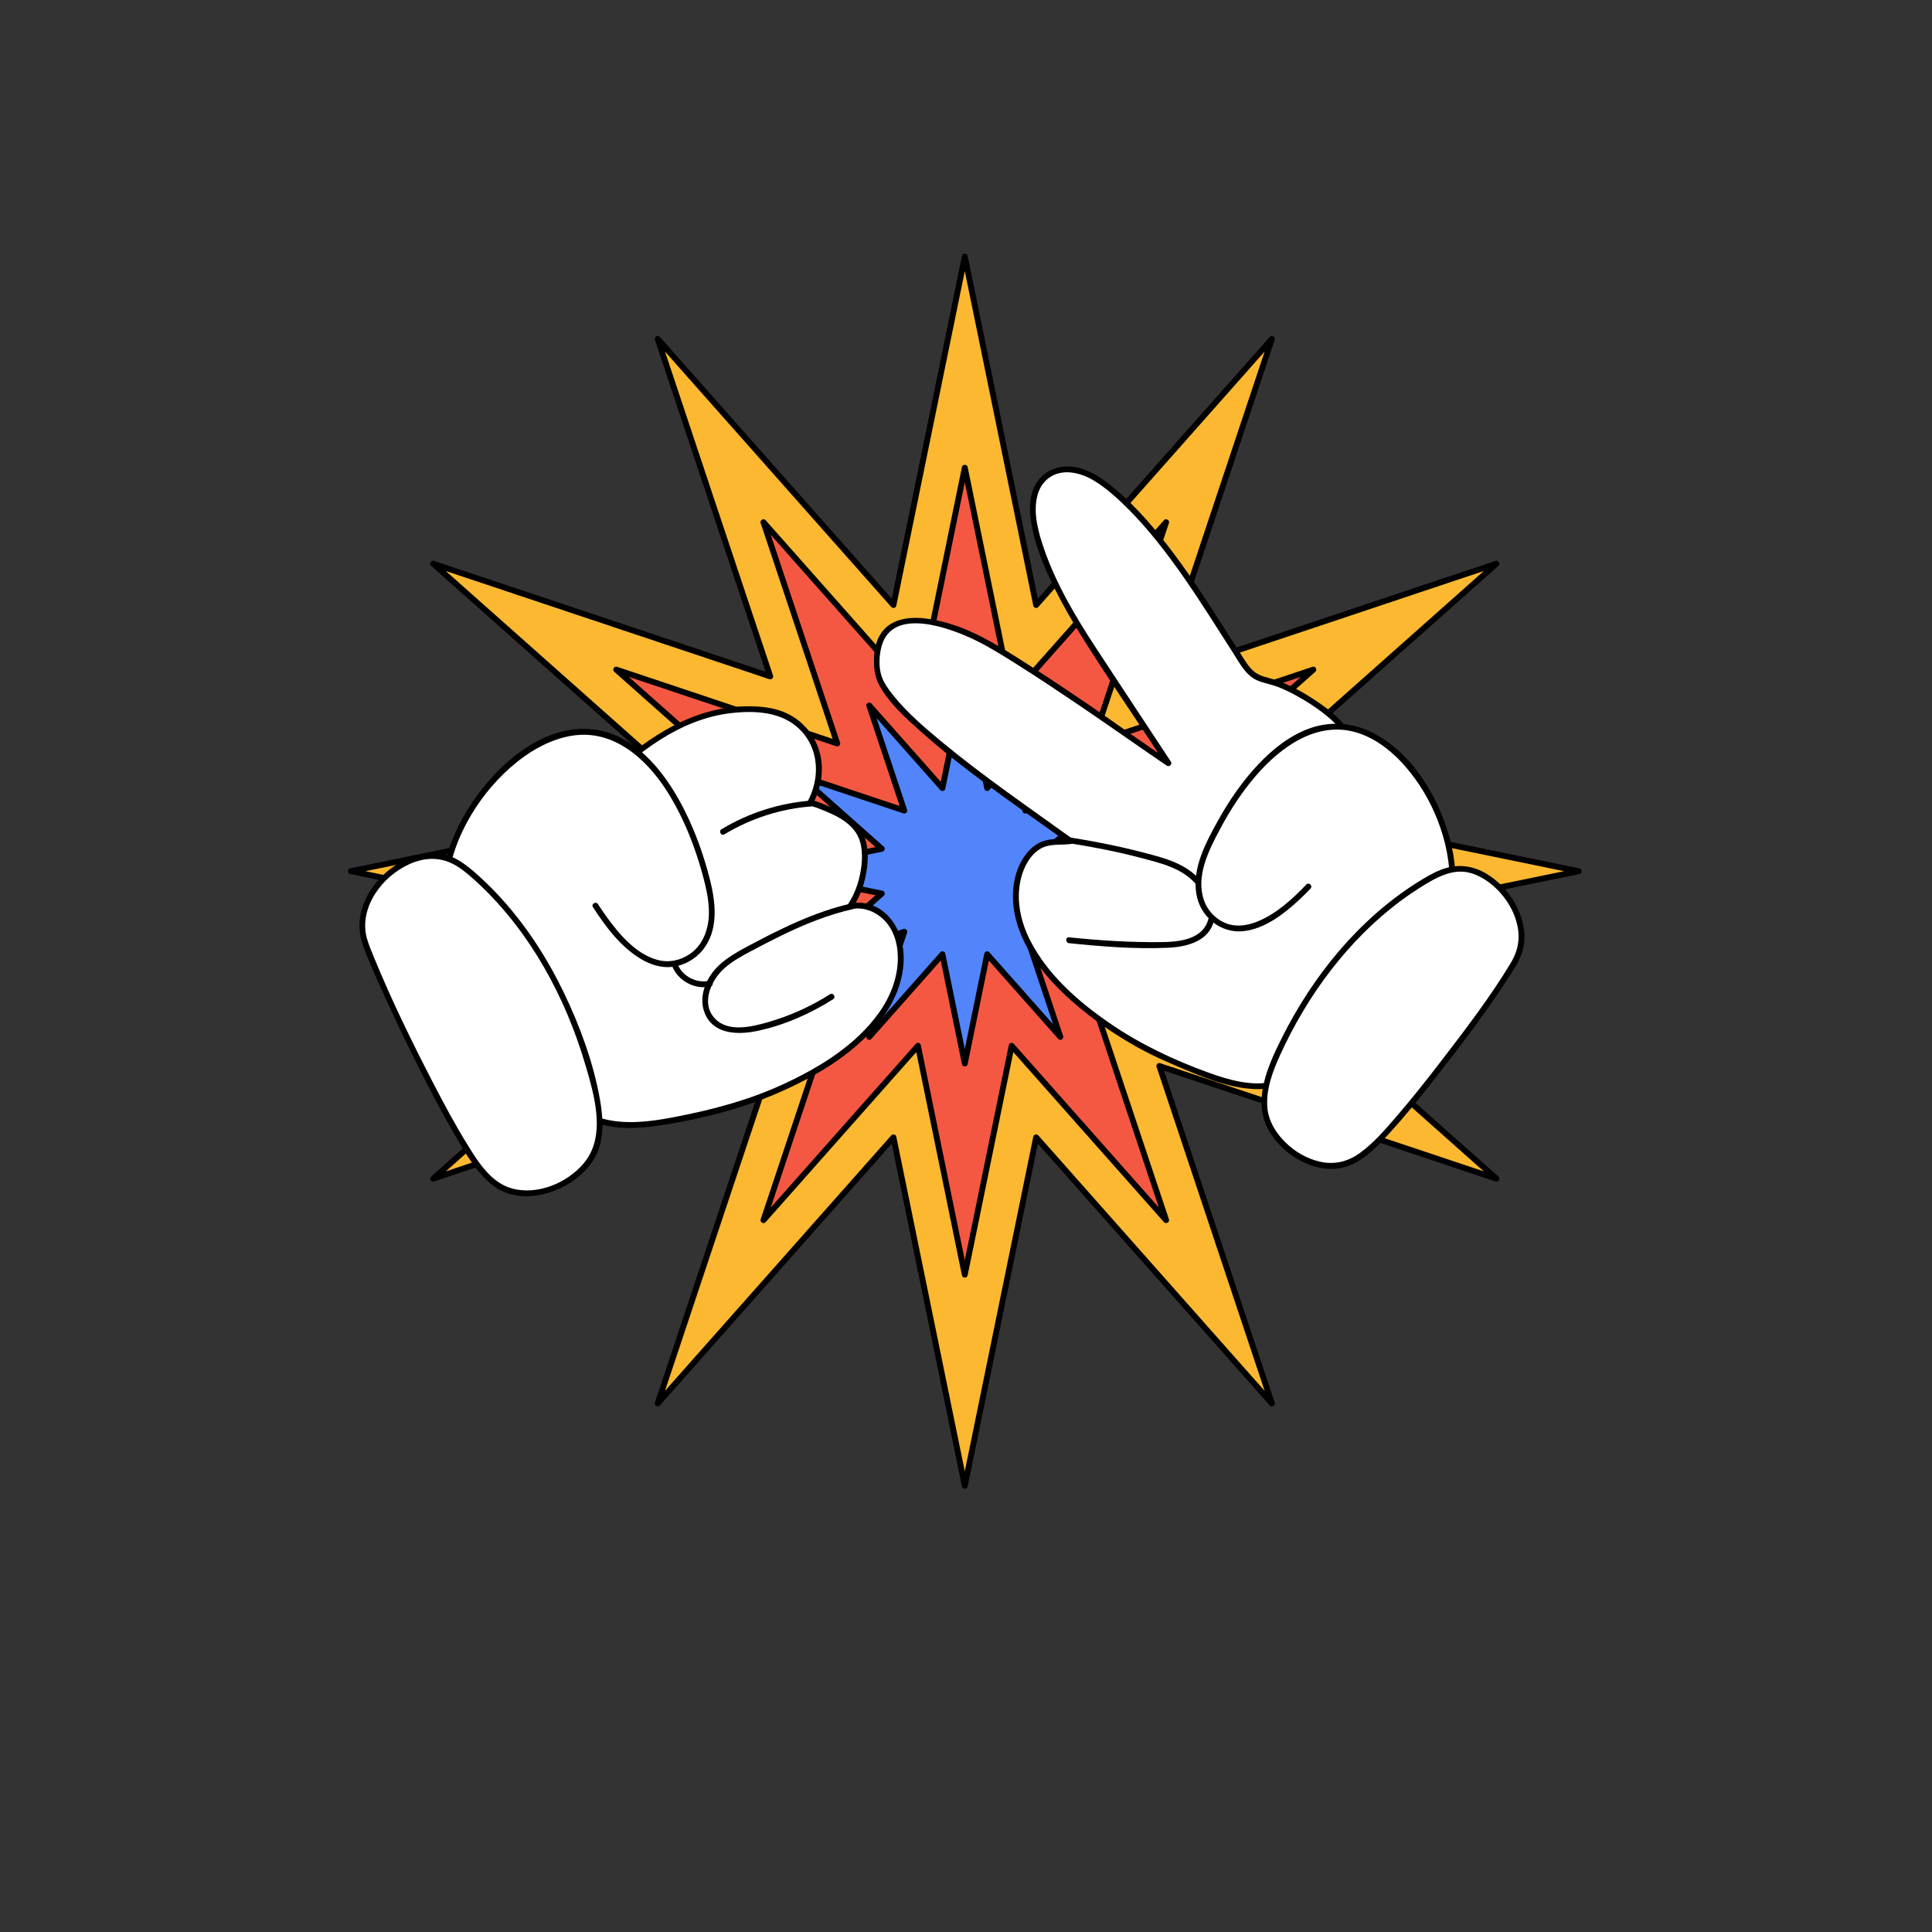 <svg xmlns="http://www.w3.org/2000/svg" xmlns:xlink="http://www.w3.org/1999/xlink" width="500" zoomAndPan="magnify" viewBox="0 0 375 375" height="500" preserveAspectRatio="xMidYMid meet" version="1.0"><rect x="0" y="0" width="375" height="375" fill="#333333" stroke="none"/><defs><clipPath id="0a81cf61d9"><path d="M 68 49.09 L 307 49.09 L 307 289 L 68 289 Z M 68 49.09 " clip-rule="nonzero"/></clipPath><clipPath id="0e07f52aa5"><path d="M 67.352 49.09 L 307 49.09 L 307 289 L 67.352 289 Z M 67.352 49.09 " clip-rule="nonzero"/></clipPath></defs><g clip-path="url(#0a81cf61d9)"><path fill="#fbb830" d="M 306.426 169.098 L 238.867 182.961 L 290.457 228.781 L 225.027 206.906 L 246.879 272.414 L 201.113 220.758 L 187.266 288.398 L 173.418 220.758 L 127.656 272.414 L 149.504 206.902 L 84.074 228.781 L 135.668 182.961 L 68.109 169.098 L 135.668 155.23 L 84.074 109.41 L 149.504 131.289 L 127.656 65.777 L 173.418 117.434 L 187.266 49.793 L 201.113 117.434 L 246.879 65.777 L 225.027 131.289 L 290.457 109.414 L 238.867 155.23 Z M 306.426 169.098 " fill-opacity="1" fill-rule="nonzero"/></g><g clip-path="url(#0e07f52aa5)"><path fill="#000000" d="M 306.273 168.547 C 298.645 170.113 291.016 171.68 283.383 173.246 C 271.273 175.73 259.164 178.215 247.055 180.703 C 244.273 181.273 241.496 181.844 238.715 182.414 C 238.305 182.496 238.156 183.09 238.465 183.363 C 244.289 188.539 250.117 193.711 255.945 198.887 C 265.191 207.102 274.441 215.312 283.688 223.527 C 285.812 225.41 287.934 227.297 290.059 229.184 L 290.609 228.23 C 283.219 225.762 275.832 223.293 268.441 220.82 C 256.711 216.898 244.984 212.977 233.254 209.059 C 230.562 208.156 227.871 207.258 225.18 206.355 C 224.777 206.223 224.348 206.652 224.48 207.055 C 226.949 214.453 229.418 221.852 231.883 229.25 C 235.801 240.992 239.719 252.738 243.633 264.48 C 244.531 267.176 245.43 269.871 246.332 272.566 L 247.277 272.012 C 242.109 266.18 236.941 260.344 231.773 254.512 C 223.57 245.25 215.367 235.992 207.164 226.73 C 205.281 224.605 203.398 222.48 201.516 220.355 C 201.242 220.047 200.652 220.199 200.566 220.605 C 199.004 228.246 197.441 235.887 195.875 243.523 C 193.395 255.648 190.91 267.773 188.43 279.898 C 187.859 282.684 187.289 285.465 186.719 288.25 L 187.812 288.25 C 186.25 280.609 184.688 272.969 183.121 265.332 C 180.641 253.207 178.156 241.082 175.676 228.957 C 175.105 226.172 174.535 223.391 173.965 220.605 C 173.883 220.199 173.293 220.047 173.016 220.355 C 167.848 226.191 162.68 232.023 157.512 237.859 C 149.309 247.117 141.105 256.375 132.902 265.637 C 131.02 267.762 129.137 269.887 127.254 272.012 L 128.203 272.566 C 130.672 265.168 133.137 257.77 135.605 250.371 C 139.523 238.625 143.438 226.883 147.355 215.141 C 148.254 212.445 149.152 209.75 150.051 207.055 C 150.188 206.652 149.754 206.223 149.352 206.355 C 141.965 208.828 134.574 211.297 127.184 213.77 C 115.457 217.688 103.727 221.609 92 225.531 C 89.309 226.43 86.617 227.332 83.922 228.23 L 84.477 229.184 C 90.305 224.008 96.129 218.832 101.957 213.656 C 111.203 205.445 120.453 197.23 129.699 189.02 C 131.824 187.133 133.945 185.25 136.07 183.363 C 136.379 183.09 136.227 182.496 135.82 182.414 C 128.188 180.848 120.559 179.281 112.93 177.715 C 100.82 175.23 88.707 172.746 76.598 170.258 C 73.82 169.688 71.039 169.117 68.262 168.547 L 68.262 169.645 C 75.891 168.078 83.52 166.512 91.148 164.945 C 103.258 162.461 115.371 159.977 127.48 157.492 C 130.258 156.922 133.039 156.352 135.82 155.781 C 136.227 155.695 136.379 155.105 136.07 154.828 C 130.242 149.656 124.414 144.48 118.59 139.305 C 109.34 131.094 100.094 122.879 90.844 114.664 C 88.723 112.781 86.598 110.895 84.477 109.012 L 83.926 109.961 C 91.312 112.43 98.703 114.902 106.094 117.371 C 117.82 121.293 129.551 125.215 141.277 129.137 C 143.969 130.035 146.66 130.938 149.355 131.836 C 149.754 131.969 150.188 131.539 150.051 131.137 C 147.586 123.738 145.117 116.34 142.648 108.941 C 138.734 97.199 134.816 85.457 130.902 73.715 C 130 71.016 129.102 68.324 128.203 65.625 L 127.254 66.18 C 132.422 72.016 137.59 77.848 142.758 83.684 C 150.961 92.941 159.164 102.199 167.367 111.461 C 169.25 113.586 171.133 115.711 173.016 117.836 C 173.293 118.145 173.883 117.996 173.965 117.586 C 175.531 109.945 177.094 102.309 178.656 94.668 C 181.141 82.543 183.621 70.418 186.105 58.293 C 186.676 55.512 187.246 52.727 187.812 49.945 L 186.719 49.945 C 188.285 57.582 189.848 65.223 191.41 72.863 C 193.895 84.984 196.375 97.113 198.859 109.234 C 199.43 112.02 199.996 114.801 200.566 117.586 C 200.652 117.996 201.242 118.145 201.516 117.836 C 206.684 112.004 211.852 106.168 217.023 100.336 C 225.227 91.074 233.43 81.816 241.633 72.559 C 243.516 70.43 245.398 68.305 247.281 66.18 L 246.332 65.629 C 243.863 73.027 241.395 80.426 238.93 87.824 C 235.012 99.566 231.094 111.309 227.18 123.051 C 226.281 125.746 225.383 128.441 224.48 131.137 C 224.348 131.539 224.781 131.969 225.18 131.836 C 232.57 129.367 239.961 126.895 247.348 124.426 C 259.078 120.504 270.805 116.582 282.535 112.66 C 285.227 111.762 287.918 110.859 290.609 109.961 L 290.059 109.012 C 284.23 114.184 278.402 119.359 272.578 124.535 C 263.328 132.746 254.082 140.961 244.832 149.172 C 242.711 151.059 240.586 152.945 238.465 154.828 C 238.156 155.105 238.305 155.695 238.715 155.781 C 246.344 157.344 253.977 158.91 261.605 160.477 C 273.715 162.961 285.824 165.449 297.934 167.934 C 300.715 168.504 303.492 169.074 306.273 169.645 C 306.988 169.789 307.293 168.695 306.574 168.547 C 298.945 166.98 291.316 165.418 283.688 163.852 C 271.578 161.367 259.465 158.879 247.355 156.395 C 244.578 155.824 241.797 155.254 239.016 154.684 L 239.27 155.633 C 245.094 150.457 250.922 145.285 256.75 140.109 C 265.996 131.898 275.246 123.684 284.492 115.469 C 286.617 113.586 288.738 111.699 290.859 109.816 C 291.281 109.441 290.84 108.688 290.309 108.863 C 282.918 111.336 275.527 113.805 268.141 116.277 C 256.41 120.199 244.684 124.117 232.953 128.039 C 230.262 128.941 227.57 129.84 224.879 130.738 L 225.578 131.438 C 228.043 124.039 230.512 116.641 232.98 109.242 C 236.895 97.5 240.812 85.758 244.73 74.016 C 245.629 71.32 246.527 68.625 247.426 65.93 C 247.602 65.398 246.852 64.957 246.477 65.375 C 241.309 71.211 236.141 77.043 230.973 82.879 C 222.77 92.137 214.566 101.395 206.363 110.656 C 204.48 112.781 202.598 114.906 200.715 117.031 L 201.664 117.281 C 200.098 109.645 198.535 102.004 196.969 94.363 C 194.488 82.242 192.004 70.117 189.523 57.992 C 188.953 55.207 188.383 52.426 187.812 49.641 C 187.703 49.098 186.828 49.098 186.719 49.641 C 185.156 57.281 183.59 64.918 182.027 72.559 C 179.547 84.684 177.062 96.809 174.582 108.934 C 174.012 111.715 173.441 114.5 172.871 117.281 L 173.82 117.031 C 168.652 111.199 163.484 105.363 158.316 99.531 C 150.113 90.27 141.91 81.012 133.707 71.75 C 131.824 69.625 129.941 67.5 128.059 65.375 C 127.684 64.953 126.93 65.398 127.109 65.93 C 129.574 73.328 132.043 80.727 134.512 88.125 C 138.426 99.867 142.344 111.609 146.262 123.352 C 147.16 126.047 148.059 128.742 148.957 131.438 L 149.656 130.738 C 142.266 128.27 134.875 125.797 127.488 123.328 C 115.758 119.406 104.031 115.484 92.301 111.562 C 89.609 110.664 86.918 109.766 84.227 108.863 C 83.695 108.688 83.254 109.441 83.672 109.812 C 89.5 114.988 95.324 120.164 101.152 125.34 C 110.402 133.551 119.648 141.766 128.898 149.977 C 131.02 151.863 133.145 153.746 135.266 155.633 L 135.516 154.684 C 127.887 156.25 120.258 157.816 112.625 159.379 C 100.516 161.867 88.406 164.352 76.297 166.836 C 73.516 167.406 70.738 167.977 67.957 168.547 C 67.414 168.66 67.414 169.535 67.957 169.645 C 75.586 171.211 83.215 172.777 90.848 174.344 C 102.957 176.828 115.066 179.312 127.176 181.797 C 129.957 182.367 132.734 182.938 135.516 183.508 L 135.266 182.559 C 129.438 187.734 123.613 192.91 117.785 198.082 C 108.535 206.297 99.289 214.508 90.039 222.723 C 87.918 224.609 85.797 226.492 83.672 228.379 C 83.25 228.75 83.695 229.508 84.227 229.328 C 91.613 226.859 99.004 224.387 106.395 221.918 C 118.121 217.996 129.852 214.074 141.578 210.152 C 144.27 209.254 146.961 208.352 149.656 207.453 L 148.957 206.754 C 146.488 214.152 144.02 221.551 141.555 228.949 C 137.637 240.691 133.723 252.434 129.805 264.176 C 128.906 266.871 128.008 269.566 127.105 272.262 C 126.93 272.793 127.684 273.238 128.055 272.816 C 133.227 266.984 138.395 261.148 143.562 255.316 C 151.766 246.055 159.969 236.797 168.172 227.535 C 170.055 225.41 171.938 223.285 173.82 221.16 L 172.871 220.91 C 174.434 228.551 176 236.188 177.562 243.828 C 180.047 255.953 182.527 268.078 185.008 280.203 C 185.578 282.984 186.148 285.77 186.719 288.551 C 186.828 289.094 187.703 289.094 187.812 288.551 C 189.379 280.91 190.941 273.273 192.508 265.633 C 194.988 253.508 197.469 241.383 199.953 229.258 C 200.523 226.477 201.094 223.691 201.664 220.91 L 200.715 221.16 C 205.883 226.996 211.051 232.828 216.219 238.664 C 224.422 247.922 232.625 257.18 240.828 266.441 C 242.711 268.566 244.594 270.691 246.477 272.816 C 246.848 273.238 247.602 272.797 247.426 272.262 C 244.957 264.863 242.488 257.465 240.023 250.066 C 236.105 238.324 232.188 226.582 228.273 214.84 C 227.375 212.145 226.477 209.449 225.574 206.754 L 224.879 207.453 C 232.266 209.922 239.656 212.395 247.047 214.863 C 258.773 218.785 270.504 222.707 282.23 226.629 C 284.922 227.527 287.617 228.43 290.309 229.328 C 290.84 229.508 291.281 228.75 290.859 228.379 C 285.035 223.203 279.207 218.027 273.379 212.855 C 264.133 204.641 254.883 196.43 245.637 188.215 C 243.512 186.328 241.391 184.445 239.266 182.559 L 239.016 183.508 C 246.648 181.941 254.277 180.379 261.906 178.812 C 274.016 176.328 286.125 173.84 298.238 171.355 C 301.016 170.785 303.797 170.215 306.574 169.645 C 307.293 169.496 306.988 168.402 306.273 168.547 Z M 306.273 168.547 " fill-opacity="1" fill-rule="nonzero"/></g><path fill="#f55842" d="M 178.172 202.992 L 148.184 236.84 L 162.512 193.879 L 119.605 208.223 L 153.41 178.203 L 109.039 169.094 L 153.41 159.988 L 119.605 129.969 L 162.516 144.312 L 148.188 101.355 L 178.172 135.199 L 187.266 90.773 L 196.359 135.199 L 226.348 101.352 L 212.02 144.312 L 254.926 129.969 L 221.121 159.988 L 265.492 169.094 L 221.121 178.203 L 254.926 208.223 L 212.02 193.879 L 226.348 236.836 L 196.363 202.992 L 187.266 247.418 Z M 178.172 202.992 " fill-opacity="1" fill-rule="nonzero"/><path fill="#000000" d="M 177.77 202.59 C 174.395 206.398 171.02 210.207 167.645 214.016 C 162.266 220.09 156.883 226.168 151.5 232.242 C 150.262 233.641 149.023 235.039 147.785 236.438 L 148.734 236.988 C 150.344 232.156 151.957 227.32 153.57 222.484 C 156.141 214.773 158.715 207.066 161.285 199.355 L 163.062 194.031 C 163.195 193.629 162.762 193.195 162.363 193.332 C 157.535 194.945 152.703 196.559 147.875 198.172 C 140.176 200.746 132.477 203.324 124.773 205.898 C 123 206.488 121.23 207.082 119.457 207.676 L 120.008 208.625 C 123.812 205.246 127.617 201.867 131.422 198.488 C 137.488 193.102 143.555 187.715 149.621 182.328 C 151.02 181.086 152.418 179.844 153.812 178.605 C 154.125 178.328 153.973 177.738 153.562 177.656 C 148.57 176.629 143.574 175.605 138.582 174.578 C 130.617 172.945 122.656 171.312 114.691 169.676 C 112.859 169.301 111.023 168.922 109.191 168.547 L 109.191 169.645 C 114.184 168.621 119.18 167.594 124.172 166.57 C 132.137 164.934 140.098 163.301 148.062 161.668 C 149.895 161.289 151.73 160.914 153.562 160.539 C 153.973 160.453 154.125 159.863 153.812 159.586 C 150.008 156.211 146.203 152.832 142.398 149.453 C 136.332 144.062 130.266 138.676 124.199 133.289 C 122.801 132.047 121.406 130.805 120.008 129.566 L 119.457 130.516 C 124.285 132.129 129.113 133.746 133.941 135.359 C 141.645 137.934 149.344 140.508 157.043 143.082 C 158.816 143.676 160.59 144.27 162.363 144.859 C 162.766 144.996 163.195 144.562 163.062 144.16 C 161.449 139.328 159.836 134.492 158.223 129.66 C 155.652 121.949 153.082 114.238 150.512 106.527 C 149.918 104.754 149.324 102.977 148.734 101.203 L 147.785 101.758 C 151.16 105.566 154.535 109.375 157.906 113.184 C 163.289 119.258 168.672 125.332 174.051 131.406 C 175.293 132.805 176.531 134.203 177.77 135.602 C 178.043 135.914 178.637 135.762 178.719 135.352 C 179.742 130.352 180.766 125.352 181.789 120.352 C 183.422 112.379 185.055 104.406 186.688 96.434 C 187.062 94.598 187.438 92.762 187.812 90.926 L 186.719 90.926 C 187.742 95.926 188.766 100.926 189.789 105.926 C 191.422 113.898 193.055 121.871 194.688 129.844 C 195.062 131.68 195.438 133.516 195.812 135.352 C 195.898 135.762 196.488 135.914 196.762 135.602 C 200.137 131.793 203.512 127.984 206.887 124.176 C 212.27 118.102 217.648 112.027 223.031 105.949 C 224.27 104.551 225.508 103.152 226.75 101.754 L 225.801 101.203 C 224.188 106.035 222.574 110.871 220.961 115.707 C 218.391 123.418 215.82 131.125 213.246 138.836 C 212.656 140.613 212.062 142.387 211.473 144.16 C 211.336 144.562 211.77 144.996 212.168 144.859 C 217 143.246 221.828 141.633 226.656 140.02 C 234.355 137.445 242.059 134.867 249.758 132.293 C 251.531 131.703 253.305 131.109 255.074 130.516 L 254.523 129.566 C 250.719 132.945 246.914 136.324 243.109 139.703 C 237.043 145.09 230.977 150.477 224.91 155.867 C 223.512 157.105 222.117 158.348 220.719 159.586 C 220.41 159.863 220.559 160.453 220.969 160.539 C 225.961 161.562 230.957 162.586 235.949 163.613 C 243.914 165.246 251.879 166.879 259.84 168.516 C 261.676 168.891 263.508 169.266 265.34 169.645 L 265.34 168.547 C 260.348 169.57 255.355 170.598 250.359 171.621 L 226.469 176.523 C 224.637 176.902 222.805 177.277 220.969 177.652 C 220.562 177.738 220.41 178.328 220.719 178.605 C 224.523 181.984 228.328 185.363 232.133 188.738 C 238.199 194.129 244.266 199.516 250.332 204.902 C 251.73 206.145 253.125 207.383 254.523 208.625 L 255.074 207.676 C 250.246 206.062 245.418 204.445 240.59 202.832 C 232.891 200.258 225.188 197.684 217.488 195.109 C 215.715 194.516 213.941 193.922 212.168 193.328 C 211.77 193.195 211.336 193.629 211.473 194.027 C 213.082 198.863 214.695 203.699 216.309 208.531 C 218.879 216.242 221.453 223.953 224.023 231.664 C 224.613 233.438 225.207 235.211 225.797 236.988 L 226.746 236.434 C 223.375 232.625 220 228.816 216.625 225.008 C 211.242 218.934 205.859 212.859 200.48 206.785 C 199.242 205.387 198.004 203.988 196.762 202.59 C 196.488 202.277 195.898 202.43 195.812 202.84 C 194.789 207.84 193.766 212.84 192.742 217.84 C 191.109 225.812 189.48 233.785 187.848 241.758 C 187.469 243.594 187.094 245.43 186.719 247.266 L 187.812 247.266 C 186.789 242.266 185.766 237.266 184.742 232.266 C 183.109 224.293 181.48 216.32 179.848 208.348 C 179.473 206.512 179.094 204.676 178.719 202.84 C 178.574 202.125 177.477 202.426 177.625 203.141 C 178.648 208.141 179.672 213.141 180.695 218.141 C 182.328 226.113 183.961 234.086 185.59 242.059 C 185.969 243.895 186.344 245.73 186.719 247.566 C 186.828 248.109 187.703 248.109 187.812 247.566 C 188.836 242.566 189.859 237.566 190.883 232.57 C 192.516 224.594 194.148 216.621 195.781 208.648 C 196.156 206.812 196.531 204.977 196.91 203.141 L 195.961 203.395 C 199.336 207.203 202.707 211.012 206.082 214.82 C 211.465 220.895 216.848 226.969 222.227 233.043 C 223.465 234.441 224.707 235.84 225.945 237.238 C 226.316 237.66 227.07 237.219 226.895 236.684 C 225.281 231.852 223.668 227.016 222.055 222.184 C 219.484 214.473 216.914 206.762 214.344 199.051 C 213.75 197.277 213.156 195.5 212.566 193.727 L 211.867 194.426 C 216.695 196.039 221.523 197.656 226.355 199.27 C 234.055 201.844 241.754 204.418 249.457 206.992 C 251.227 207.586 253 208.18 254.773 208.77 C 255.305 208.949 255.746 208.195 255.328 207.82 C 251.523 204.441 247.719 201.062 243.914 197.684 C 237.848 192.297 231.781 186.91 225.711 181.523 C 224.316 180.281 222.918 179.039 221.523 177.801 L 221.273 178.75 C 226.266 177.727 231.258 176.699 236.254 175.676 C 244.215 174.039 252.18 172.406 260.145 170.773 C 261.977 170.395 263.809 170.02 265.645 169.645 C 266.184 169.531 266.188 168.656 265.645 168.547 C 260.648 167.523 255.656 166.496 250.664 165.473 C 242.699 163.84 234.734 162.203 226.773 160.57 C 224.938 160.195 223.105 159.816 221.273 159.441 L 221.523 160.391 C 225.328 157.012 229.133 153.633 232.934 150.254 C 239.004 144.867 245.07 139.48 251.137 134.09 C 252.531 132.852 253.93 131.609 255.328 130.371 C 255.746 129.996 255.305 129.242 254.773 129.418 C 249.945 131.035 245.117 132.648 240.289 134.262 C 232.586 136.836 224.887 139.41 217.188 141.984 C 215.414 142.578 213.641 143.172 211.867 143.766 L 212.566 144.465 C 214.18 139.629 215.793 134.793 217.402 129.961 C 219.977 122.25 222.547 114.539 225.117 106.828 C 225.711 105.055 226.301 103.277 226.895 101.504 C 227.07 100.973 226.32 100.531 225.945 100.949 C 222.57 104.758 219.195 108.57 215.82 112.379 C 210.441 118.453 205.059 124.527 199.676 130.602 C 198.438 132 197.199 133.398 195.961 134.797 L 196.906 135.047 C 195.883 130.051 194.859 125.051 193.836 120.051 C 192.207 112.078 190.574 104.105 188.941 96.129 C 188.566 94.293 188.188 92.457 187.812 90.625 C 187.703 90.082 186.828 90.082 186.719 90.625 C 185.695 95.625 184.672 100.621 183.648 105.621 C 182.016 113.594 180.383 121.57 178.75 129.543 C 178.375 131.379 178 133.215 177.625 135.047 L 178.574 134.797 C 175.199 130.988 171.824 127.18 168.449 123.371 C 163.066 117.297 157.688 111.223 152.305 105.148 C 151.066 103.75 149.828 102.352 148.586 100.953 C 148.215 100.531 147.461 100.973 147.637 101.504 C 149.25 106.34 150.863 111.176 152.477 116.008 C 155.047 123.719 157.617 131.43 160.191 139.137 C 160.781 140.914 161.375 142.688 161.965 144.465 L 162.664 143.766 C 157.836 142.148 153.008 140.535 148.18 138.922 L 125.078 131.199 C 123.305 130.605 121.531 130.012 119.758 129.418 C 119.227 129.242 118.785 129.996 119.203 130.371 C 123.008 133.75 126.812 137.129 130.617 140.504 C 136.684 145.895 142.754 151.281 148.82 156.668 C 150.215 157.91 151.613 159.152 153.012 160.391 L 153.262 159.441 C 148.266 160.465 143.273 161.492 138.281 162.516 C 130.316 164.148 122.352 165.785 114.387 167.418 C 112.555 167.793 110.723 168.172 108.887 168.547 C 108.348 168.66 108.348 169.531 108.887 169.645 C 113.883 170.668 118.875 171.691 123.867 172.719 C 131.832 174.352 139.797 175.988 147.762 177.621 C 149.594 177.996 151.426 178.375 153.262 178.75 L 153.012 177.801 C 149.207 181.18 145.402 184.559 141.598 187.938 C 135.531 193.324 129.461 198.711 123.395 204.102 C 122 205.34 120.602 206.582 119.203 207.82 C 118.785 208.195 119.227 208.949 119.758 208.773 C 124.586 207.156 129.414 205.543 134.242 203.93 C 141.945 201.355 149.645 198.777 157.344 196.203 C 159.117 195.613 160.891 195.02 162.664 194.426 L 161.965 193.727 C 160.352 198.562 158.742 203.398 157.129 208.23 C 154.559 215.941 151.984 223.652 149.414 231.363 L 147.637 236.688 C 147.461 237.219 148.215 237.66 148.586 237.242 C 151.961 233.43 155.336 229.621 158.711 225.812 C 164.094 219.738 169.473 213.664 174.855 207.59 C 176.094 206.191 177.332 204.793 178.574 203.395 C 179.055 202.848 178.258 202.043 177.77 202.59 Z M 177.77 202.59 " fill-opacity="1" fill-rule="nonzero"/><path fill="#5285fb" d="M 182.926 185.227 L 168.715 201.262 L 175.523 180.852 L 155.141 187.668 L 171.156 173.445 L 149.973 169.098 L 171.156 164.75 L 155.141 150.523 L 175.523 157.34 L 168.719 136.93 L 182.926 152.969 L 187.266 131.758 L 191.609 152.969 L 205.816 136.93 L 199.008 157.34 L 219.391 150.523 L 203.375 164.75 L 224.562 169.098 L 203.375 173.445 L 219.395 187.668 L 199.008 180.852 L 205.816 201.262 L 191.609 185.227 L 187.266 206.434 Z M 182.926 185.227 " fill-opacity="1" fill-rule="nonzero"/><path fill="#000000" d="M 182.523 184.824 C 178.379 189.504 174.23 194.184 170.086 198.863 C 169.496 199.531 168.906 200.195 168.316 200.863 L 169.266 201.414 C 171.246 195.469 173.23 189.523 175.211 183.582 C 175.5 182.723 175.785 181.863 176.07 181.004 C 176.203 180.602 175.773 180.172 175.371 180.305 C 169.438 182.289 163.5 184.273 157.562 186.258 C 156.703 186.547 155.848 186.832 154.988 187.121 L 155.543 188.07 C 160.215 183.918 164.891 179.77 169.562 175.617 C 170.23 175.027 170.895 174.438 171.559 173.848 C 171.867 173.57 171.719 172.98 171.309 172.895 C 165.129 171.629 158.949 170.359 152.77 169.09 C 151.887 168.91 151.004 168.73 150.125 168.547 L 150.125 169.645 C 156.305 168.375 162.484 167.109 168.664 165.84 C 169.547 165.66 170.426 165.477 171.309 165.297 C 171.719 165.211 171.867 164.621 171.559 164.348 C 166.883 160.195 162.211 156.043 157.535 151.895 C 156.871 151.301 156.207 150.711 155.543 150.121 L 154.988 151.07 C 160.926 153.055 166.863 155.043 172.801 157.027 C 173.656 157.312 174.516 157.598 175.371 157.887 C 175.773 158.02 176.207 157.59 176.07 157.188 C 174.09 151.242 172.105 145.301 170.125 139.355 C 169.836 138.496 169.551 137.637 169.266 136.777 L 168.316 137.332 C 172.461 142.012 176.609 146.691 180.754 151.371 L 182.523 153.367 C 182.797 153.68 183.387 153.527 183.473 153.117 C 184.738 146.93 186.004 140.742 187.273 134.559 C 187.453 133.676 187.633 132.793 187.812 131.91 L 186.719 131.91 C 187.984 138.094 189.254 144.281 190.52 150.469 C 190.699 151.352 190.879 152.234 191.062 153.117 C 191.145 153.527 191.734 153.68 192.008 153.367 C 196.156 148.688 200.301 144.008 204.449 139.328 L 206.219 137.332 L 205.27 136.777 C 203.285 142.723 201.305 148.668 199.32 154.613 C 199.035 155.469 198.75 156.328 198.461 157.188 C 198.328 157.59 198.758 158.02 199.16 157.887 C 205.098 155.902 211.035 153.918 216.973 151.934 C 217.828 151.645 218.688 151.359 219.543 151.074 L 218.992 150.121 C 214.316 154.273 209.641 158.426 204.969 162.574 C 204.305 163.164 203.637 163.758 202.973 164.348 C 202.664 164.621 202.816 165.211 203.223 165.297 C 209.406 166.566 215.586 167.832 221.766 169.102 C 222.645 169.281 223.527 169.465 224.41 169.645 L 224.41 168.547 C 218.23 169.816 212.051 171.086 205.871 172.355 C 204.988 172.535 204.105 172.715 203.227 172.898 C 202.816 172.98 202.664 173.57 202.977 173.848 C 207.648 177.996 212.324 182.148 216.996 186.301 C 217.66 186.891 218.328 187.48 218.992 188.07 L 219.543 187.121 C 213.605 185.137 207.668 183.152 201.734 181.164 C 200.875 180.879 200.02 180.594 199.16 180.305 C 198.758 180.172 198.328 180.602 198.461 181.004 C 200.445 186.949 202.426 192.895 204.41 198.84 C 204.695 199.695 204.98 200.555 205.27 201.414 L 206.219 200.859 C 202.07 196.18 197.926 191.5 193.781 186.82 C 193.191 186.156 192.602 185.488 192.012 184.824 C 191.734 184.516 191.145 184.664 191.062 185.074 C 189.793 191.262 188.527 197.449 187.262 203.637 C 187.082 204.52 186.898 205.402 186.719 206.285 L 187.812 206.285 C 186.547 200.098 185.281 193.91 184.016 187.723 C 183.832 186.84 183.652 185.957 183.473 185.074 C 183.324 184.359 182.23 184.66 182.379 185.379 C 183.645 191.562 184.91 197.75 186.176 203.938 C 186.359 204.82 186.539 205.703 186.719 206.586 C 186.832 207.129 187.703 207.129 187.812 206.586 C 189.082 200.398 190.348 194.211 191.613 188.027 C 191.797 187.145 191.977 186.262 192.156 185.379 L 191.207 185.629 C 195.352 190.309 199.5 194.988 203.645 199.668 C 204.234 200.332 204.824 201 205.414 201.664 C 205.789 202.086 206.543 201.645 206.363 201.113 C 204.383 195.168 202.398 189.223 200.414 183.277 C 200.129 182.418 199.844 181.559 199.559 180.703 L 198.859 181.402 C 204.797 183.387 210.734 185.371 216.668 187.355 C 217.527 187.645 218.383 187.93 219.242 188.215 C 219.773 188.395 220.215 187.641 219.793 187.266 C 215.121 183.117 210.445 178.965 205.773 174.812 C 205.109 174.223 204.445 173.633 203.777 173.043 L 203.527 173.992 C 209.707 172.723 215.887 171.457 222.066 170.188 C 222.949 170.008 223.832 169.824 224.711 169.645 C 225.254 169.531 225.254 168.66 224.711 168.547 C 218.531 167.281 212.352 166.012 206.172 164.742 C 205.289 164.562 204.41 164.383 203.527 164.199 L 203.777 165.148 C 208.453 161 213.125 156.848 217.801 152.695 C 218.465 152.105 219.129 151.516 219.793 150.926 C 220.215 150.551 219.773 149.797 219.242 149.977 C 213.305 151.961 207.367 153.945 201.43 155.93 C 200.574 156.219 199.715 156.504 198.859 156.789 L 199.559 157.488 C 201.539 151.543 203.523 145.602 205.504 139.656 C 205.793 138.797 206.078 137.938 206.363 137.078 C 206.543 136.547 205.789 136.105 205.414 136.527 C 201.27 141.207 197.121 145.887 192.977 150.566 C 192.387 151.234 191.797 151.898 191.207 152.562 L 192.156 152.816 C 190.891 146.629 189.621 140.441 188.355 134.254 C 188.176 133.371 187.992 132.488 187.812 131.605 C 187.703 131.062 186.828 131.062 186.719 131.605 C 185.453 137.793 184.184 143.98 182.918 150.168 C 182.738 151.051 182.559 151.934 182.375 152.816 L 183.324 152.562 C 179.18 147.883 175.035 143.203 170.887 138.523 L 169.117 136.527 C 168.746 136.105 167.992 136.551 168.172 137.082 C 170.152 143.023 172.133 148.969 174.117 154.914 C 174.402 155.773 174.691 156.629 174.977 157.488 L 175.676 156.789 C 169.738 154.805 163.801 152.82 157.863 150.836 C 157.004 150.547 156.148 150.262 155.289 149.977 C 154.762 149.797 154.316 150.551 154.738 150.926 C 159.414 155.074 164.086 159.227 168.762 163.379 C 169.426 163.969 170.09 164.559 170.754 165.148 L 171.008 164.199 C 164.824 165.469 158.645 166.734 152.465 168.004 L 149.82 168.547 C 149.281 168.66 149.277 169.531 149.82 169.645 C 156 170.914 162.18 172.18 168.359 173.449 C 169.242 173.629 170.125 173.812 171.008 173.992 L 170.754 173.043 C 166.082 177.191 161.406 181.344 156.734 185.496 C 156.07 186.086 155.402 186.676 154.738 187.266 C 154.32 187.637 154.762 188.395 155.293 188.215 C 161.227 186.23 167.164 184.246 173.102 182.262 C 173.961 181.973 174.816 181.688 175.676 181.402 L 174.977 180.703 C 172.992 186.648 171.012 192.59 169.027 198.535 C 168.742 199.395 168.457 200.254 168.168 201.113 C 167.992 201.645 168.746 202.086 169.117 201.664 C 173.266 196.984 177.41 192.305 181.559 187.625 C 182.148 186.961 182.734 186.293 183.324 185.629 C 183.809 185.082 183.008 184.273 182.523 184.824 Z M 182.523 184.824 " fill-opacity="1" fill-rule="nonzero"/><path fill="#ffffff" d="M 106.176 163.145 C 117.715 151.227 129.844 135.98 148.207 137.805 C 157.25 138.703 161.746 147.867 157.195 155.934 C 157.422 155.527 162.121 157.645 162.656 157.941 C 164.434 158.926 166.379 160.426 167.172 162.375 C 168.789 166.344 167.363 172.512 165.004 175.93 C 168.188 175.141 171.633 177.035 173.312 179.859 C 174.992 182.68 175.141 186.203 174.465 189.418 C 171.43 203.902 149.645 213.48 136.863 216.156 C 129.223 217.754 117.688 220.836 111.383 214.633 C 103.004 206.391 97.242 192.918 92.332 182.391 " fill-opacity="1" fill-rule="nonzero"/><path fill="#000000" d="M 106.578 163.543 C 113.406 156.484 119.91 148.758 128.305 143.477 C 132.441 140.875 137.051 138.965 141.934 138.41 C 146.594 137.879 151.84 138.137 155.324 141.672 C 159.051 145.449 159.184 151.164 156.703 155.645 C 156.398 156.203 157.137 156.809 157.598 156.336 C 157.418 156.516 157.293 156.402 157.508 156.473 C 157.629 156.512 157.762 156.535 157.883 156.57 C 158.238 156.676 158.582 156.805 158.93 156.934 C 159.75 157.246 160.559 157.594 161.359 157.953 C 163.188 158.781 165.027 159.93 166.145 161.645 C 167.48 163.691 167.465 166.457 167.102 168.789 C 166.727 171.211 165.887 173.605 164.512 175.645 C 164.219 176.078 164.703 176.578 165.152 176.477 C 167.492 175.953 169.875 176.887 171.551 178.535 C 173.43 180.379 174.215 183.023 174.27 185.605 C 174.355 189.582 172.879 193.359 170.605 196.566 C 166.125 202.875 159.059 207.184 152.16 210.383 C 145.445 213.5 138.414 215.367 131.172 216.77 C 127.07 217.562 122.734 218.211 118.574 217.484 C 116.586 217.141 114.652 216.457 113.012 215.27 C 111.215 213.977 109.723 212.117 108.348 210.402 C 101.598 201.98 97.348 191.812 92.82 182.105 C 92.512 181.441 91.535 182.02 91.84 182.676 C 96.152 191.926 100.223 201.484 106.375 209.695 C 109.031 213.238 111.941 216.797 116.32 218.125 C 120.488 219.387 125.02 218.961 129.254 218.266 C 137.059 216.98 144.715 214.98 151.941 211.727 C 159.289 208.422 166.746 203.891 171.52 197.23 C 173.852 193.977 175.363 190.125 175.406 186.086 C 175.457 181.359 172.953 176.32 167.957 175.332 C 166.918 175.129 165.883 175.148 164.852 175.383 L 165.492 176.215 C 167.051 173.906 167.957 171.137 168.297 168.379 C 168.629 165.719 168.441 162.73 166.738 160.535 C 165.332 158.727 163.344 157.582 161.281 156.684 C 160.359 156.281 159.434 155.883 158.477 155.566 C 157.996 155.41 157.219 155.094 156.793 155.531 L 157.684 156.219 C 159.926 152.164 160.289 147.176 157.859 143.109 C 156.738 141.23 155.086 139.68 153.148 138.668 C 150.898 137.5 148.426 137.152 145.918 137.094 C 135.137 136.84 125.969 142.801 118.348 149.879 C 113.953 153.965 109.941 158.434 105.773 162.742 C 105.266 163.266 106.066 164.07 106.578 163.547 Z M 106.578 163.543 " fill-opacity="1" fill-rule="nonzero"/><path fill="#ffffff" d="M 89.426 185.676 C 80.652 172.332 90.555 153.156 102.812 145.465 C 103.406 145.09 104.004 144.746 104.605 144.43 C 122.574 134.988 133.34 155.633 137.141 170.473 C 137.812 173.09 138.359 175.793 138.098 178.48 C 137.836 181.172 136.664 183.879 134.477 185.461 C 126.715 191.066 119.234 181.461 115.582 175.785 " fill-opacity="1" fill-rule="nonzero"/><path fill="#000000" d="M 89.914 185.391 C 84.816 177.52 86.336 167.652 90.562 159.758 C 92.734 155.707 95.617 152.02 99.066 148.98 C 102.441 146.008 106.527 143.527 111.02 142.801 C 118.93 141.52 125.25 147.082 129.281 153.289 C 131.516 156.73 133.262 160.484 134.656 164.34 C 135.305 166.133 135.879 167.957 136.379 169.797 C 137.137 172.609 137.828 175.551 137.531 178.48 C 137.262 181.109 136.082 183.723 133.832 185.215 C 131.949 186.465 129.762 186.91 127.57 186.301 C 123.379 185.145 120.164 181.305 117.719 177.918 C 117.148 177.125 116.602 176.316 116.074 175.496 C 115.676 174.887 114.691 175.453 115.09 176.07 C 117.531 179.848 120.426 183.734 124.332 186.098 C 126.137 187.191 128.234 187.898 130.367 187.684 C 132.691 187.453 134.965 186.203 136.418 184.371 C 140.043 179.797 138.648 173.566 137.18 168.449 C 135.996 164.316 134.438 160.27 132.445 156.461 C 128.816 149.539 123.016 142.242 114.648 141.527 C 105.199 140.723 96.676 148.355 91.727 155.648 C 86.473 163.387 83.387 173.777 87.227 182.77 C 87.703 183.887 88.273 184.945 88.934 185.965 C 89.332 186.574 90.312 186.008 89.914 185.391 Z M 89.914 185.391 " fill-opacity="1" fill-rule="nonzero"/><path fill="#ffffff" d="M 93.34 171.164 C 92.711 170.574 92.07 170.004 91.418 169.445 C 88.949 167.34 86.234 165.68 82.883 166.137 C 75.641 167.125 68.344 175.168 70.789 182.676 C 72.961 189.332 87.449 220.105 93.562 227.223 C 94.461 228.27 95.418 229.285 96.57 230.043 C 103.121 234.348 114.234 229.18 115.938 221.93 C 116.801 218.25 116.184 214.395 115.293 210.723 C 111.801 196.301 104.34 181.441 93.34 171.164 Z M 93.34 171.164 " fill-opacity="1" fill-rule="nonzero"/><path fill="#000000" d="M 93.742 170.762 C 91.262 168.461 88.496 165.969 84.996 165.555 C 81.957 165.195 78.793 166.492 76.348 168.219 C 71.672 171.527 68.387 177.395 70.348 183.141 C 71.461 186.402 72.934 189.566 74.352 192.707 C 76.5 197.461 78.754 202.172 81.094 206.84 C 83.383 211.41 85.746 215.953 88.324 220.371 C 90.359 223.859 92.57 227.828 95.891 230.258 C 100.258 233.453 106.465 232.301 110.734 229.535 C 112.871 228.152 114.773 226.254 115.844 223.914 C 117.309 220.711 117.066 216.914 116.469 213.527 C 115.211 206.367 112.625 199.293 109.484 192.758 C 106.32 186.164 102.32 179.934 97.414 174.504 C 96.242 173.203 95.016 171.957 93.742 170.762 C 93.207 170.262 92.402 171.062 92.938 171.566 C 102.973 180.988 109.785 193.613 113.641 206.746 C 115.383 212.68 117.746 220.605 113.238 225.875 C 110.02 229.641 104.32 232.012 99.414 230.691 C 95.297 229.582 92.785 225.504 90.668 222.074 C 88.293 218.223 86.152 214.219 84.074 210.199 C 79.934 202.195 75.949 194.043 72.539 185.699 C 72.047 184.492 71.52 183.27 71.184 182.008 C 70.406 179.098 71.188 176.062 72.762 173.562 C 74.355 171.031 76.746 168.965 79.465 167.727 C 82.594 166.309 85.777 166.301 88.73 168.145 C 90.266 169.102 91.617 170.34 92.938 171.566 C 93.473 172.062 94.277 171.262 93.742 170.762 Z M 93.742 170.762 " fill-opacity="1" fill-rule="nonzero"/><path fill="#000000" d="M 165.316 175.34 C 160.547 176.414 156 178.246 151.602 180.363 C 149.336 181.453 147.105 182.613 144.891 183.797 C 143.035 184.793 141.184 185.855 139.629 187.289 C 136.969 189.738 135.238 193.863 137.094 197.305 C 138.973 200.797 143.41 200.832 146.805 200.141 C 152.066 199.066 157.168 196.824 161.695 193.957 C 162.309 193.566 161.742 192.582 161.121 192.977 C 157.434 195.309 153.453 197.129 149.262 198.344 C 146.062 199.27 141.367 200.492 138.738 197.668 C 135.953 194.68 138.082 190.156 140.656 187.891 C 142.172 186.559 143.965 185.578 145.734 184.633 C 147.66 183.609 149.594 182.602 151.551 181.645 C 156.059 179.445 160.715 177.539 165.617 176.438 C 166.332 176.277 166.027 175.18 165.316 175.34 Z M 165.316 175.34 " fill-opacity="1" fill-rule="nonzero"/><path fill="#000000" d="M 157.395 155.395 C 151.258 155.883 145.312 157.777 140.035 160.957 C 139.41 161.336 139.98 162.32 140.609 161.941 C 145.711 158.867 151.457 157.004 157.395 156.531 C 158.117 156.477 158.125 155.336 157.395 155.395 Z M 157.395 155.395 " fill-opacity="1" fill-rule="nonzero"/><path fill="#000000" d="M 130.434 187.457 C 131.582 190.391 134.855 192.164 137.934 191.469 C 138.648 191.309 138.344 190.211 137.633 190.371 C 135.203 190.922 132.441 189.492 131.531 187.156 C 131.418 186.871 131.148 186.672 130.832 186.758 C 130.559 186.836 130.32 187.172 130.434 187.457 Z M 130.434 187.457 " fill-opacity="1" fill-rule="nonzero"/><path fill="#ffffff" d="M 274.402 182.531 C 267.98 191.387 260.25 202.816 251.035 208.941 C 244.098 213.551 233.98 208.641 227.195 205.793 C 215.855 201.035 197.414 188.281 197.191 174.348 C 197.141 171.25 197.906 168.023 199.961 165.711 C 202.465 162.898 204.301 163.684 207.812 163.258 C 194.438 153.621 171.105 137.801 170.312 130.289 C 168.906 117.023 181.215 119.891 189.121 123.547 C 197.555 127.441 224.469 146.648 226.789 148.137 C 223.328 142.887 215.859 131.543 212.398 126.293 C 208.648 120.605 194.547 98.512 203.332 92.25 C 205.203 90.918 207.754 90.84 209.941 91.543 C 212.129 92.25 214.02 93.652 215.793 95.117 C 225.891 103.457 234.273 117.914 241.301 128.73 C 241.84 129.555 242.391 130.398 243.188 130.977 C 244.172 131.695 245.414 131.93 246.59 132.25 C 250.777 133.387 257.762 137.699 260.508 141.066 " fill-opacity="1" fill-rule="nonzero"/><path fill="#000000" d="M 273.91 182.242 C 268.719 189.414 263.676 196.805 257.324 203.02 C 254.434 205.848 251.008 209.184 246.918 210.012 C 242.84 210.84 238.547 209.629 234.723 208.25 C 227.949 205.812 221.379 202.711 215.434 198.633 C 209.332 194.445 203.324 189.184 199.926 182.484 C 198.082 178.84 197.184 174.648 198.141 170.609 C 198.68 168.332 199.93 165.887 202.039 164.691 C 203.738 163.73 205.941 164.039 207.812 163.828 C 208.383 163.766 208.574 163.109 208.102 162.77 C 199.598 156.645 190.934 150.711 182.848 144.031 C 179.477 141.242 176.066 138.324 173.324 134.895 C 172.438 133.785 171.547 132.555 171.098 131.191 C 170.52 129.445 170.633 127.195 171.113 125.438 C 173.246 117.625 184.703 121.984 189.445 124.328 C 192.418 125.797 195.242 127.594 198.039 129.367 C 201.777 131.738 205.461 134.191 209.129 136.672 C 214.742 140.469 220.27 144.387 225.871 148.207 C 226.078 148.348 226.289 148.492 226.504 148.629 C 226.973 148.934 227.59 148.324 227.277 147.852 C 222.395 140.441 217.496 133.039 212.633 125.613 C 208.711 119.629 204.977 113.301 202.637 106.508 C 201.543 103.324 200.492 99.59 201.348 96.223 C 201.691 94.867 202.418 93.629 203.555 92.789 C 206.195 90.836 209.734 91.723 212.316 93.277 C 214.781 94.758 216.969 96.781 218.996 98.809 C 220.992 100.805 222.848 102.934 224.609 105.133 C 228.332 109.773 231.645 114.734 234.867 119.73 C 236.375 122.07 237.863 124.422 239.363 126.77 C 240.754 128.941 241.938 131.371 244.523 132.262 C 245.695 132.668 246.91 132.895 248.074 133.344 C 249.219 133.785 250.324 134.328 251.402 134.91 C 253.676 136.141 255.879 137.566 257.855 139.238 C 258.66 139.922 259.43 140.656 260.105 141.469 C 260.574 142.031 261.371 141.223 260.91 140.664 C 259.379 138.824 257.41 137.344 255.434 136.016 C 253.316 134.598 251.066 133.336 248.703 132.379 C 247.574 131.922 246.422 131.652 245.262 131.305 C 243.512 130.781 242.605 129.691 241.645 128.211 C 240.109 125.844 238.605 123.461 237.086 121.086 C 233.809 115.957 230.469 110.855 226.75 106.031 C 223.242 101.48 219.387 97.082 214.793 93.598 C 212.453 91.824 209.688 90.355 206.668 90.555 C 204.598 90.688 202.688 91.637 201.453 93.316 C 199.5 95.977 199.75 99.625 200.383 102.684 C 201.215 106.691 202.875 110.527 204.684 114.18 C 206.367 117.578 208.266 120.867 210.289 124.07 C 214.953 131.469 219.895 138.707 224.707 146.008 C 225.238 146.812 225.77 147.621 226.297 148.426 L 227.074 147.648 C 221.801 144.242 216.738 140.473 211.547 136.941 C 207.73 134.344 203.895 131.773 200.008 129.277 C 196.945 127.309 193.855 125.332 190.621 123.652 C 187.387 121.977 183.82 120.641 180.203 120.117 C 176.949 119.645 173.113 119.898 171.059 122.84 C 169.926 124.457 169.617 126.535 169.637 128.469 C 169.652 130.152 169.898 131.602 170.711 133.078 C 172.598 136.504 175.719 139.312 178.598 141.883 C 186.73 149.133 195.77 155.344 204.617 161.664 C 205.59 162.359 206.559 163.055 207.527 163.75 L 207.816 162.691 C 206.066 162.887 204.156 162.691 202.469 163.266 C 200.633 163.887 199.199 165.457 198.27 167.117 C 196.32 170.609 196.234 174.977 197.266 178.77 C 199.297 186.211 205.207 192.227 211.102 196.855 C 214.191 199.277 217.473 201.449 220.906 203.348 C 224.141 205.141 227.531 206.578 230.941 207.988 C 234.949 209.648 239.176 211.219 243.555 211.387 C 245.582 211.465 247.633 211.191 249.512 210.395 C 251.418 209.59 253.09 208.234 254.68 206.93 C 262.816 200.25 268.77 191.27 274.891 182.816 C 275.32 182.223 274.336 181.656 273.91 182.242 Z M 273.91 182.242 " fill-opacity="1" fill-rule="nonzero"/><path fill="#ffffff" d="M 276.395 185.906 C 286.887 175.133 281.148 155.629 271.184 146.324 C 270.703 145.871 270.211 145.445 269.707 145.047 C 254.777 133.102 241.141 150.27 234.977 163.316 C 233.887 165.617 232.902 168.016 232.664 170.551 C 232.426 173.086 233.027 175.797 234.77 177.652 C 240.945 184.223 249.578 176.676 253.969 172.082 " fill-opacity="1" fill-rule="nonzero"/><path fill="#000000" d="M 276.797 186.309 C 282.828 180.031 283.578 170.879 281.41 162.781 C 279.207 154.555 273.891 145.738 265.949 141.988 C 262.285 140.262 258.203 139.988 254.367 141.316 C 250.406 142.688 247.02 145.395 244.176 148.418 C 241.129 151.664 238.574 155.383 236.414 159.273 C 234.055 163.516 231.383 168.488 232.207 173.5 C 232.938 177.926 236.914 181.266 241.438 180.727 C 245.609 180.234 249.27 177.355 252.246 174.582 C 252.977 173.906 253.68 173.203 254.367 172.484 C 254.875 171.953 254.074 171.148 253.566 171.68 C 250.852 174.512 247.766 177.363 244.082 178.859 C 242.352 179.559 240.426 179.926 238.594 179.418 C 236.344 178.797 234.457 176.957 233.695 174.766 C 232.059 170.047 234.613 165.062 236.789 160.965 C 238.738 157.285 241.027 153.754 243.746 150.598 C 248.648 144.898 255.848 139.695 263.699 142.301 C 267.805 143.664 271.211 146.723 273.848 150.07 C 276.297 153.184 278.211 156.754 279.516 160.492 C 282.422 168.801 282.426 178.809 275.992 185.504 C 275.484 186.031 276.285 186.836 276.797 186.309 Z M 276.797 186.309 " fill-opacity="1" fill-rule="nonzero"/><path fill="#ffffff" d="M 275.359 171.785 C 276.047 171.352 276.742 170.938 277.445 170.539 C 280.102 169.031 282.91 167.984 285.93 169.004 C 292.449 171.211 297.762 179.957 294.16 186.461 C 290.969 192.227 272.082 218.098 265.156 223.586 C 264.141 224.395 263.074 225.164 261.875 225.656 C 255.047 228.469 245.691 221.703 245.41 214.691 C 245.266 211.137 246.527 207.68 248.004 204.441 C 253.805 191.73 263.355 179.32 275.359 171.785 Z M 275.359 171.785 " fill-opacity="1" fill-rule="nonzero"/><path fill="#000000" d="M 275.648 172.273 C 278.602 170.43 282.012 168.379 285.609 169.5 C 288.094 170.277 290.262 172.027 291.848 174.059 C 293.496 176.164 294.656 178.785 294.75 181.484 C 294.824 183.516 294.207 185.32 293.168 187.035 C 289.156 193.668 284.355 199.906 279.645 206.051 C 276.887 209.648 274.066 213.207 271.105 216.645 C 268.926 219.172 266.684 221.816 263.965 223.785 C 261.629 225.48 259.027 226.121 256.195 225.48 C 253.652 224.906 251.301 223.523 249.457 221.691 C 247.695 219.945 246.258 217.66 246.008 215.145 C 245.648 211.555 247.031 207.934 248.492 204.73 C 253.746 193.203 261.645 182.48 271.848 174.879 C 273.078 173.961 274.348 173.094 275.645 172.273 C 276.262 171.887 275.695 170.902 275.074 171.293 C 263.641 178.516 254.754 189.523 248.754 201.555 C 246.023 207.031 242.922 213.867 246.426 219.688 C 249.047 224.035 254.41 227.406 259.598 226.812 C 263.812 226.328 267.008 222.887 269.73 219.906 C 272.852 216.492 275.762 212.875 278.609 209.227 C 283.922 202.43 289.234 195.492 293.809 188.164 C 294.777 186.609 295.574 185.031 295.809 183.184 C 296.145 180.523 295.43 177.824 294.152 175.496 C 292.852 173.129 290.922 171.055 288.617 169.648 C 285.82 167.941 282.762 167.605 279.695 168.812 C 278.066 169.457 276.555 170.367 275.074 171.293 C 274.453 171.68 275.023 172.664 275.645 172.273 Z M 275.648 172.273 " fill-opacity="1" fill-rule="nonzero"/><path fill="#000000" d="M 234.613 178.098 C 233.707 182.352 229 182.824 225.383 182.863 C 219.418 182.93 213.426 182.547 207.496 181.934 C 206.773 181.859 206.777 182.996 207.496 183.07 C 213.758 183.715 220.16 184.227 226.457 183.973 C 230.34 183.82 234.777 182.773 235.711 178.402 C 235.863 177.688 234.766 177.383 234.613 178.098 Z M 234.613 178.098 " fill-opacity="1" fill-rule="nonzero"/><path fill="#000000" d="M 206.906 163.566 C 211.781 164.328 216.613 165.242 221.387 166.504 C 225.258 167.531 229.352 168.434 232.109 171.582 C 232.594 172.133 233.395 171.324 232.914 170.777 C 230.16 167.637 226.141 166.574 222.254 165.559 C 217.285 164.258 212.281 163.262 207.211 162.469 C 206.496 162.355 206.188 163.453 206.906 163.566 Z M 206.906 163.566 " fill-opacity="1" fill-rule="nonzero"/></svg>